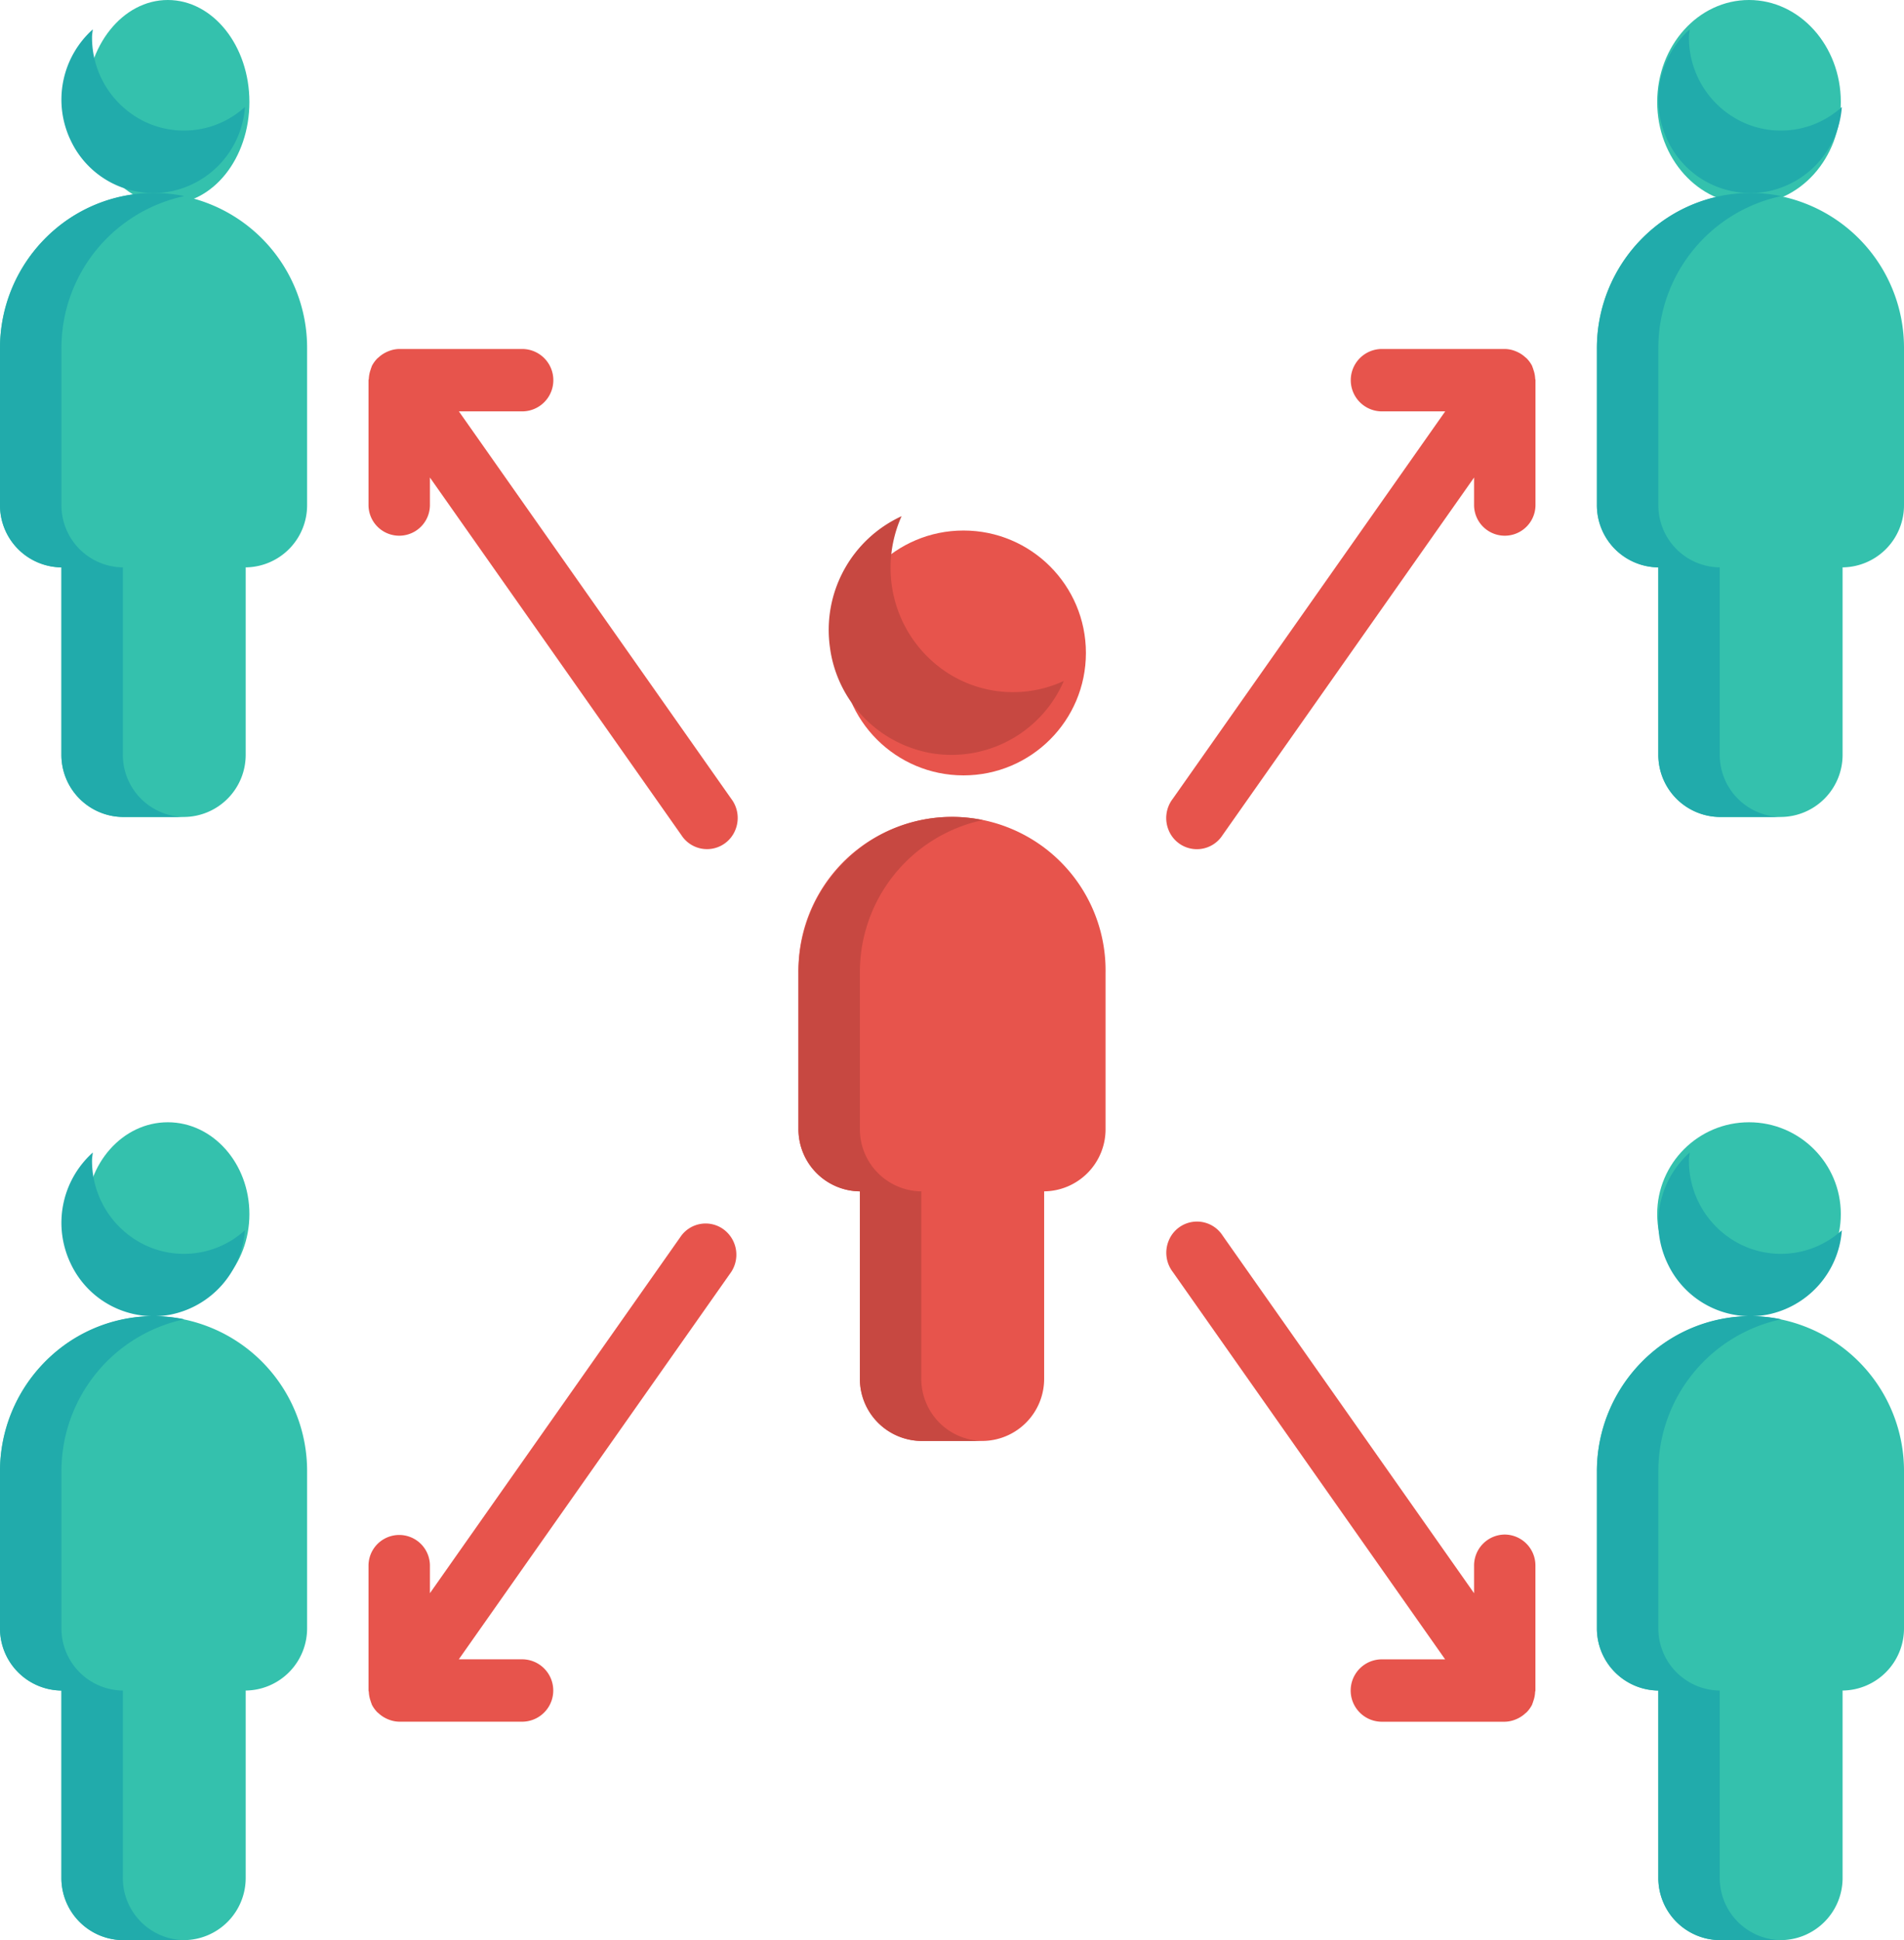 <svg xmlns="http://www.w3.org/2000/svg" id="prefix__Spreading" width="93.321" height="95.082" viewBox="0 0 93.321 95.082">
    <defs>
        <style>
            .prefix__cls-1{fill:#e7544c}.prefix__cls-2{fill:#34c1ad}.prefix__cls-3{fill:#21abab}.prefix__cls-4{fill:#c74841}
        </style>
    </defs>
    <path id="prefix__Tracé_621" d="M17.43 15.058h3.1a1.529 1.529 0 0 0 0-3.058h-6.025a1.467 1.467 0 0 0-.521.107 1.232 1.232 0 0 0-.129.057 1.5 1.5 0 0 0-.361.248.71.71 0 0 0-.065.054 1.554 1.554 0 0 0-.263.364c-.011.021-.014.046-.023.067a1.111 1.111 0 0 0-.041.119 1.55 1.55 0 0 0-.087.434c0 .028-.015.052-.015.08v6.116a1.505 1.505 0 1 0 3.01 0V18.3l12.323 17.523a1.494 1.494 0 0 0 2.635-.226 1.549 1.549 0 0 0-.188-1.551z" class="prefix__cls-1" data-name="Tracé 621" transform="translate(5.062 5.103)"/>
    <path id="prefix__Tracé_622" d="M28.333 40.624L16.01 58.148V56.8a1.505 1.505 0 1 0-3.01 0v6.116c0 .028.014.052.015.08a1.55 1.55 0 0 0 .087.434 1.237 1.237 0 0 0 .041.119c.009.021.012.046.023.067a1.554 1.554 0 0 0 .263.364c.02.021.044.034.065.054a1.5 1.5 0 0 0 .361.248 1.229 1.229 0 0 0 .129.057 1.467 1.467 0 0 0 .521.107h6.021a1.529 1.529 0 0 0 0-3.058h-3.1L30.781 42.4a1.545 1.545 0 0 0-.382-2.085 1.49 1.49 0 0 0-2.066.309z" class="prefix__cls-1" data-name="Tracé 622" transform="translate(5.062 19.931)"/>
    <path id="prefix__Tracé_623" d="M55.568 55.307a1.517 1.517 0 0 0-1.505 1.529v1.346L41.74 40.657a1.494 1.494 0 0 0-2.635.226 1.549 1.549 0 0 0 .188 1.551l13.351 18.989h-3.1a1.529 1.529 0 0 0 0 3.058h6.021a1.467 1.467 0 0 0 .521-.107 1.234 1.234 0 0 0 .129-.057 1.5 1.5 0 0 0 .361-.248c.021-.02.045-.032.065-.054a1.554 1.554 0 0 0 .263-.364c.011-.021.014-.046.023-.067a1.133 1.133 0 0 0 .041-.121 1.485 1.485 0 0 0 .087-.433c0-.028.015-.052.015-.079v-6.115a1.517 1.517 0 0 0-1.502-1.529z" class="prefix__cls-1" data-name="Tracé 623" transform="translate(18.186 19.898)"/>
    <path id="prefix__Tracé_624" d="M57.058 13.449a1.485 1.485 0 0 0-.087-.433 1.03 1.03 0 0 0-.041-.121c-.011-.021-.012-.046-.023-.067a1.554 1.554 0 0 0-.263-.364.711.711 0 0 0-.065-.054 1.5 1.5 0 0 0-.361-.248c-.042-.02-.084-.04-.129-.057a1.467 1.467 0 0 0-.521-.105h-6.02a1.529 1.529 0 0 0 0 3.058h3.1L39.293 34.047A1.549 1.549 0 0 0 39.1 35.6a1.494 1.494 0 0 0 2.635.226L54.063 18.3v1.346a1.505 1.505 0 1 0 3.01 0v-6.117c0-.029-.013-.052-.015-.08z" class="prefix__cls-1" data-name="Tracé 624" transform="translate(18.186 5.103)"/>
    <ellipse id="prefix__Ellipse_118" cx="4" cy="5" class="prefix__cls-2" data-name="Ellipse 118" rx="4" ry="5" transform="translate(4.224)"/>
    <path id="prefix__Tracé_625" d="M8.526 7a7.586 7.586 0 0 1 7.526 7.645v7.645a3.044 3.044 0 0 1-3.01 3.058v9.174a3.044 3.044 0 0 1-3.01 3.058H7.021a3.044 3.044 0 0 1-3.01-3.058v-9.174A3.044 3.044 0 0 1 1 22.29v-7.645A7.586 7.586 0 0 1 8.526 7z" class="prefix__cls-2" data-name="Tracé 625" transform="translate(-1 2.458)"/>
    <ellipse id="prefix__Ellipse_119" cx="4" cy="4.5" class="prefix__cls-2" data-name="Ellipse 119" rx="4" ry="4.5" transform="translate(4.224 55)"/>
    <path id="prefix__Tracé_626" d="M8.526 43a7.586 7.586 0 0 1 7.526 7.645v7.645a3.044 3.044 0 0 1-3.01 3.058v9.174a3.044 3.044 0 0 1-3.01 3.058H7.021a3.044 3.044 0 0 1-3.01-3.058v-9.174A3.044 3.044 0 0 1 1 58.29v-7.645A7.586 7.586 0 0 1 8.526 43z" class="prefix__cls-2" data-name="Tracé 626" transform="translate(-1 21.502)"/>
    <path id="prefix__Tracé_627" d="M60.526 43a7.586 7.586 0 0 1 7.526 7.645v7.645a3.044 3.044 0 0 1-3.01 3.058v9.174a3.044 3.044 0 0 1-3.01 3.058h-3.01a3.044 3.044 0 0 1-3.01-3.058v-9.174A3.044 3.044 0 0 1 53 58.29v-7.645A7.586 7.586 0 0 1 60.526 43z" class="prefix__cls-2" data-name="Tracé 627" transform="translate(25.269 21.502)"/>
    <circle id="prefix__Ellipse_120" cx="4.5" cy="4.5" r="4.5" class="prefix__cls-2" data-name="Ellipse 120" transform="translate(81.224 55)"/>
    <ellipse id="prefix__Ellipse_121" cx="4.5" cy="5" class="prefix__cls-2" data-name="Ellipse 121" rx="4.5" ry="5" transform="translate(81.224)"/>
    <path id="prefix__Tracé_628" d="M60.526 7a7.586 7.586 0 0 1 7.526 7.645v7.645a3.044 3.044 0 0 1-3.01 3.058v9.174a3.044 3.044 0 0 1-3.01 3.058h-3.01a3.044 3.044 0 0 1-3.01-3.058v-9.174A3.044 3.044 0 0 1 53 22.29v-7.645A7.586 7.586 0 0 1 60.526 7z" class="prefix__cls-2" data-name="Tracé 628" transform="translate(25.269 2.458)"/>
    <path id="prefix__Tracé_629" d="M4.5 2.129c0-.127.027-.248.036-.373A4.625 4.625 0 0 0 3.455 7.2a4.485 4.485 0 0 0 4.887 2.5 4.55 4.55 0 0 0 3.652-4.14 4.445 4.445 0 0 1-4.84.752A4.575 4.575 0 0 1 4.5 2.129z" class="prefix__cls-3" data-name="Tracé 629" transform="translate(.011 -.316)"/>
    <path id="prefix__Tracé_630" d="M7.021 34.523v-9.174a3.044 3.044 0 0 1-3.01-3.058v-7.645a7.617 7.617 0 0 1 6.022-7.492 7.439 7.439 0 0 0-6.267 1.568A7.693 7.693 0 0 0 1 14.646v7.645a3.044 3.044 0 0 0 3.01 3.058v9.174a3.044 3.044 0 0 0 3.01 3.058h3.01a3.044 3.044 0 0 1-3.009-3.058z" class="prefix__cls-3" data-name="Tracé 630" transform="translate(-1 2.457)"/>
    <path id="prefix__Tracé_631" d="M4.5 38.129c0-.127.027-.248.036-.373A4.625 4.625 0 0 0 3.455 43.2a4.485 4.485 0 0 0 4.887 2.5 4.55 4.55 0 0 0 3.652-4.135 4.445 4.445 0 0 1-4.84.752A4.575 4.575 0 0 1 4.5 38.129z" class="prefix__cls-3" data-name="Tracé 631" transform="translate(.011 18.728)"/>
    <path id="prefix__Tracé_632" d="M7.021 70.523v-9.174a3.044 3.044 0 0 1-3.01-3.058v-7.645a7.617 7.617 0 0 1 6.022-7.492 7.439 7.439 0 0 0-6.267 1.569A7.693 7.693 0 0 0 1 50.646v7.645a3.044 3.044 0 0 0 3.01 3.058v9.174a3.044 3.044 0 0 0 3.01 3.058h3.01a3.044 3.044 0 0 1-3.009-3.058z" class="prefix__cls-3" data-name="Tracé 632" transform="translate(-1 21.501)"/>
    <path id="prefix__Tracé_633" d="M56.5 2.129c0-.127.027-.248.036-.373A4.625 4.625 0 0 0 55.455 7.2a4.485 4.485 0 0 0 4.887 2.5 4.55 4.55 0 0 0 3.652-4.14 4.445 4.445 0 0 1-4.84.752A4.575 4.575 0 0 1 56.5 2.129z" class="prefix__cls-3" data-name="Tracé 633" transform="translate(26.28 -.316)"/>
    <path id="prefix__Tracé_634" d="M59.021 34.523v-9.174a3.044 3.044 0 0 1-3.01-3.058v-7.645a7.617 7.617 0 0 1 6.022-7.492 7.439 7.439 0 0 0-6.267 1.569A7.693 7.693 0 0 0 53 14.646v7.645a3.044 3.044 0 0 0 3.01 3.058v9.174a3.044 3.044 0 0 0 3.01 3.058h3.01a3.044 3.044 0 0 1-3.009-3.058z" class="prefix__cls-3" data-name="Tracé 634" transform="translate(25.269 2.457)"/>
    <path id="prefix__Tracé_635" d="M56.5 38.129c0-.127.027-.248.036-.373a4.625 4.625 0 0 0-1.081 5.444 4.485 4.485 0 0 0 4.887 2.5 4.55 4.55 0 0 0 3.653-4.135 4.445 4.445 0 0 1-4.84.752 4.575 4.575 0 0 1-2.655-4.188z" class="prefix__cls-3" data-name="Tracé 635" transform="translate(26.28 18.728)"/>
    <path id="prefix__Tracé_636" d="M59.021 70.523v-9.174a3.044 3.044 0 0 1-3.01-3.058v-7.645a7.617 7.617 0 0 1 6.022-7.492 7.439 7.439 0 0 0-6.267 1.569A7.693 7.693 0 0 0 53 50.646v7.645a3.044 3.044 0 0 0 3.01 3.058v9.174a3.044 3.044 0 0 0 3.01 3.058h3.01a3.044 3.044 0 0 1-3.009-3.058z" class="prefix__cls-3" data-name="Tracé 636" transform="translate(25.269 21.501)"/>
    <circle id="prefix__Ellipse_122" cx="6" cy="6" r="6" class="prefix__cls-1" data-name="Ellipse 122" transform="translate(41.224 26)"/>
    <path id="prefix__Tracé_637" d="M42.052 34.645v7.645a3.044 3.044 0 0 1-3.01 3.058v9.174a3.044 3.044 0 0 1-3.01 3.058h-3.01a3.044 3.044 0 0 1-3.01-3.058v-9.174A3.044 3.044 0 0 1 27 42.29v-7.645a7.527 7.527 0 1 1 15.052 0z" class="prefix__cls-1" data-name="Tracé 637" transform="translate(12.135 13.038)"/>
    <path id="prefix__Tracé_638" d="M31.017 19.868a6.173 6.173 0 0 1 .54-2.509 6.135 6.135 0 0 0-3.511 6.441A6.069 6.069 0 0 0 33.17 29a6 6 0 0 0 6.338-3.566 5.921 5.921 0 0 1-5.744-.425 6.121 6.121 0 0 1-2.747-5.141z" class="prefix__cls-4" data-name="Tracé 638" transform="translate(12.633 7.938)"/>
    <path id="prefix__Tracé_639" d="M33.021 54.523v-9.174a3.044 3.044 0 0 1-3.01-3.058v-7.645a7.617 7.617 0 0 1 6.022-7.492 7.439 7.439 0 0 0-6.267 1.569A7.693 7.693 0 0 0 27 34.646v7.645a3.044 3.044 0 0 0 3.01 3.058v9.174a3.044 3.044 0 0 0 3.01 3.058h3.01a3.044 3.044 0 0 1-3.01-3.058z" class="prefix__cls-4" data-name="Tracé 639" transform="translate(12.135 13.037)"/>
</svg>
